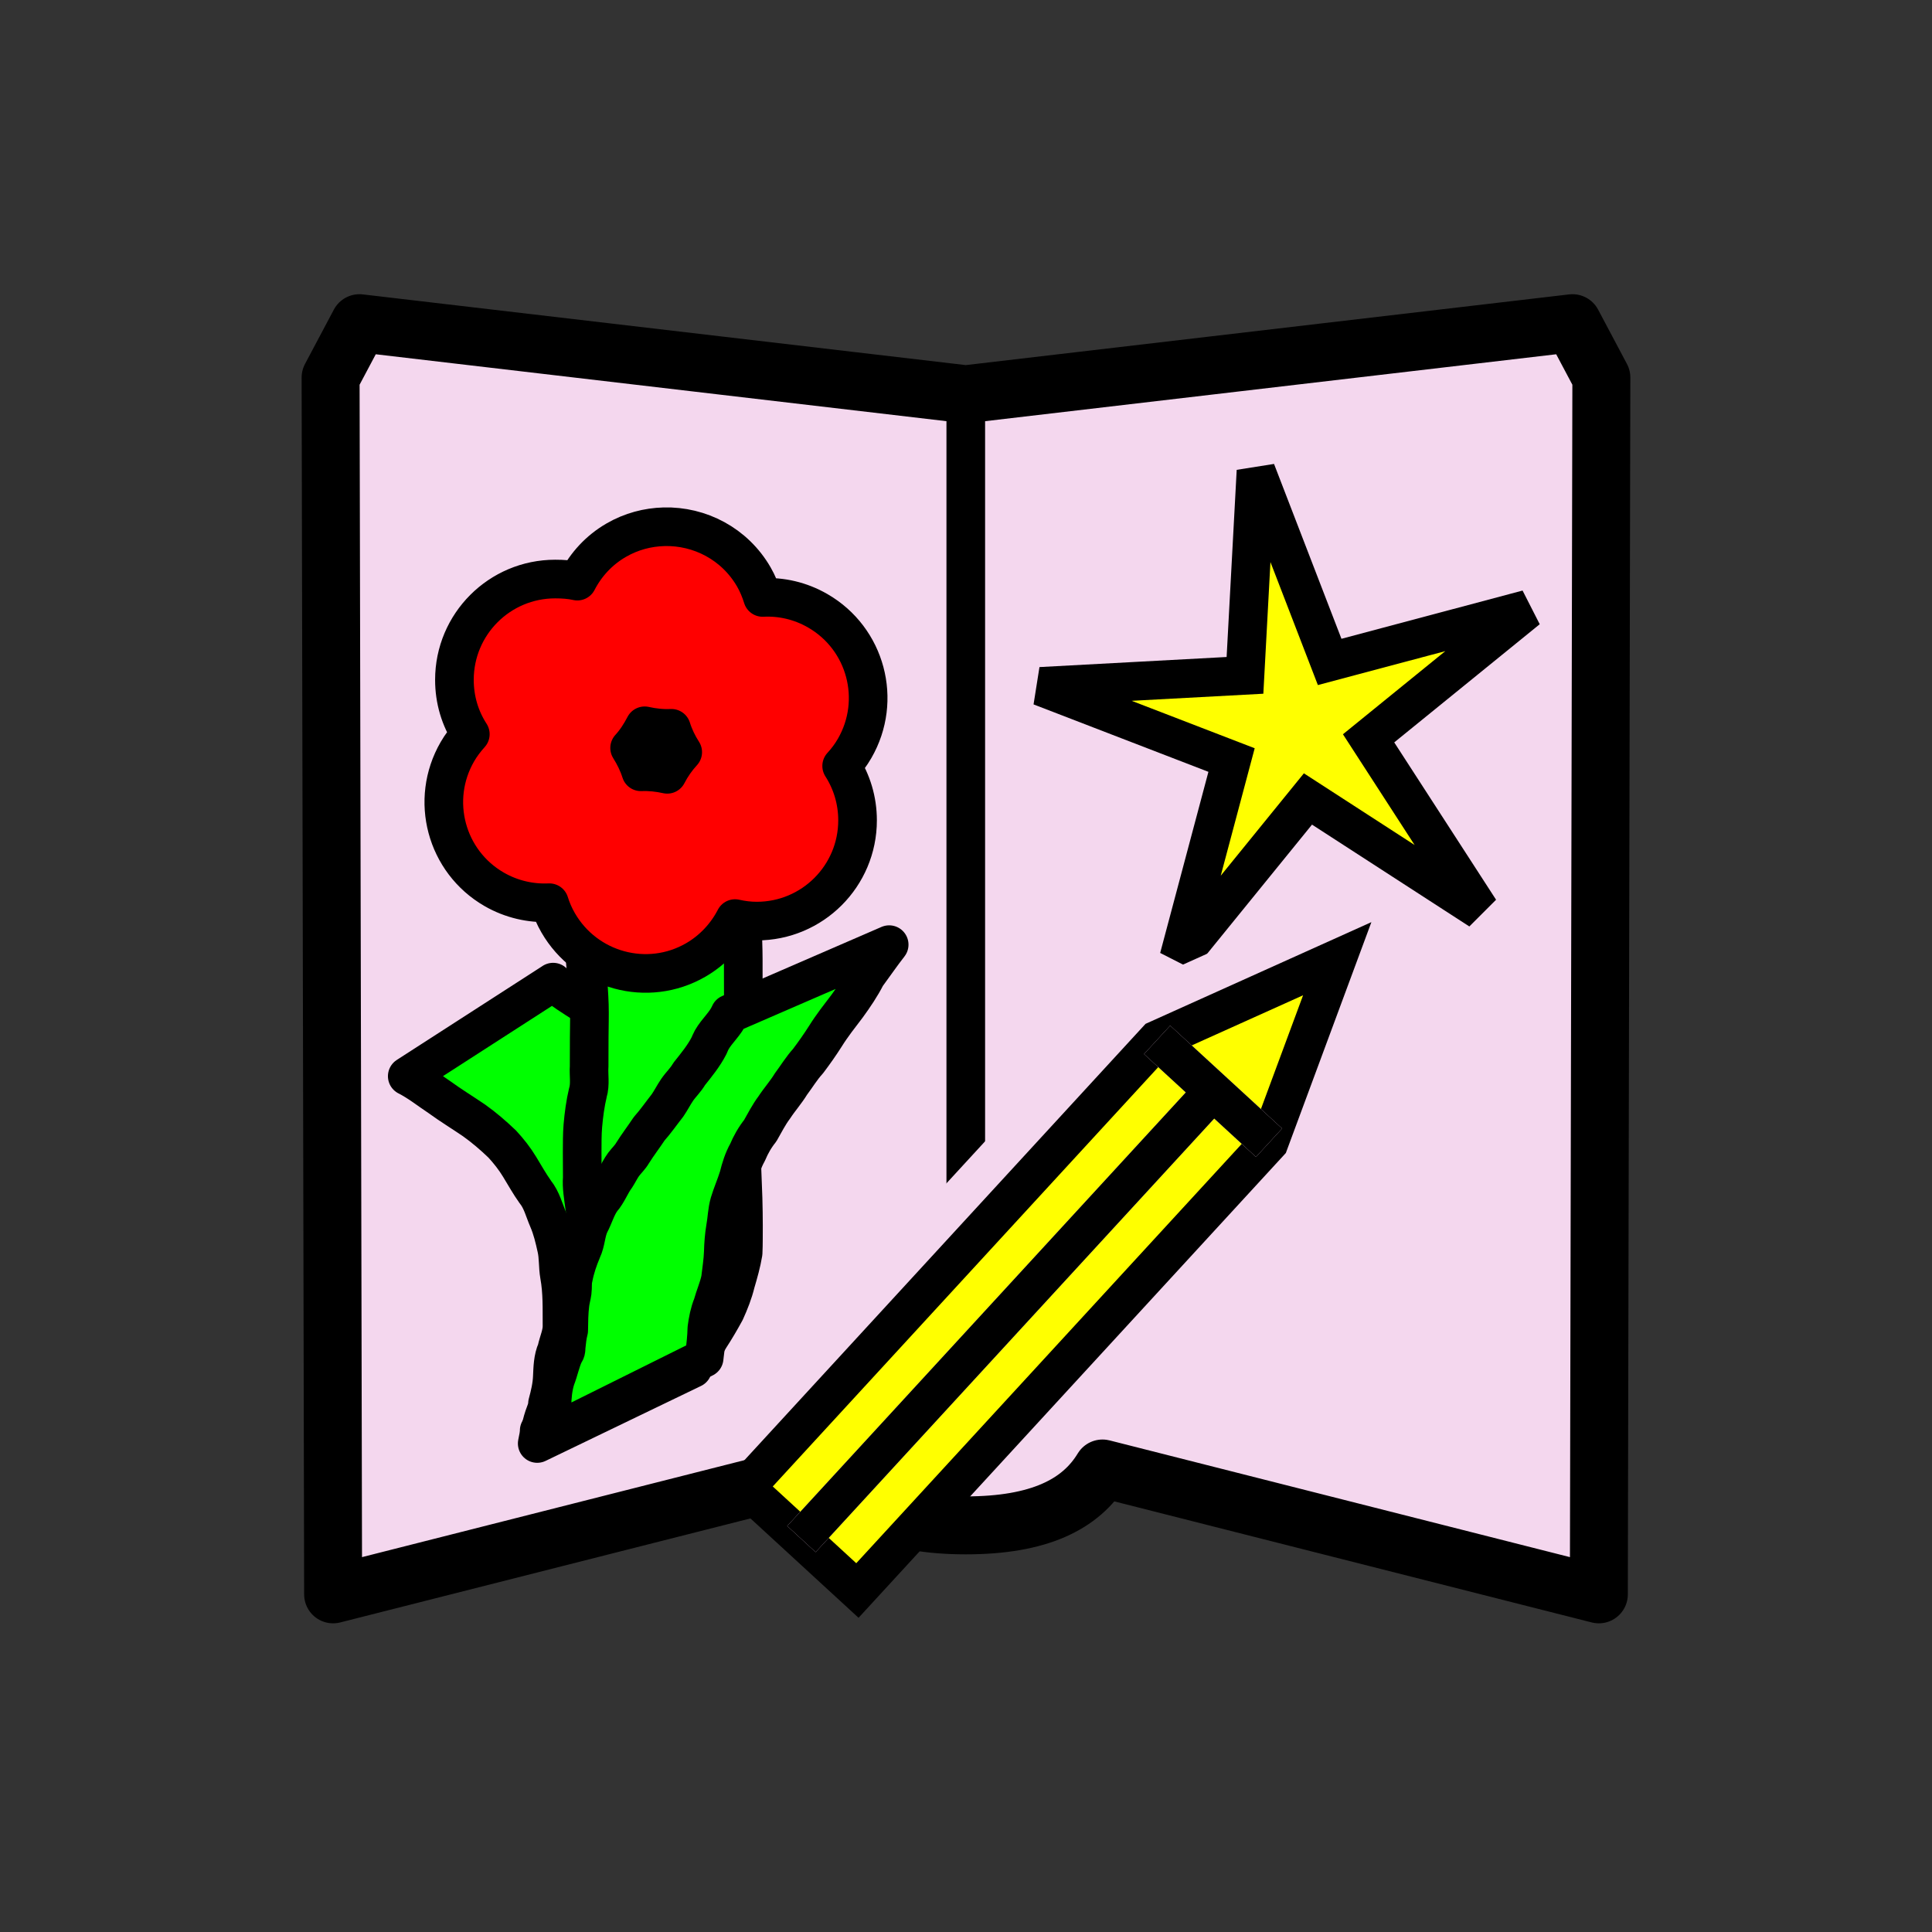 <?xml version="1.0" encoding="UTF-8" standalone="no"?>
<!-- Created with Inkscape (http://www.inkscape.org/) -->

<svg
   xmlns:dc="http://purl.org/dc/elements/1.1/"
   xmlns:cc="http://creativecommons.org/ns#"
   xmlns:rdf="http://www.w3.org/1999/02/22-rdf-syntax-ns#"
   xmlns:svg="http://www.w3.org/2000/svg"
   xmlns="http://www.w3.org/2000/svg"
   xmlns:sodipodi="http://sodipodi.sourceforge.net/DTD/sodipodi-0.dtd"
   xmlns:inkscape="http://www.inkscape.org/namespaces/inkscape"
   width="100.013"
   height="100.013"
   id="svg2"
   version="1.1"
   inkscape:version="0.48.5 r10040"
   sodipodi:docname="logo-round.svg"
   inkscape:export-filename="/home/user/androidsoft-coloring/images/logo.png"
   inkscape:export-xdpi="90"
   inkscape:export-ydpi="90">
  <rect width="100%" height="100%" fill="#333333" stroke="none"/>
  <defs
     id="defs4" />
  <sodipodi:namedview
     id="base"
     pagecolor="#ffffff"
     bordercolor="#666666"
     borderopacity="1.0"
     inkscape:pageopacity="0.0"
     inkscape:pageshadow="2"
     inkscape:zoom="11.313708"
     inkscape:cx="20.89364"
     inkscape:cy="57.039177"
     inkscape:document-units="px"
     inkscape:current-layer="layer1"
     showgrid="false"
     fit-margin-top="0"
     fit-margin-left="0"
     fit-margin-right="0"
     fit-margin-bottom="0"
     inkscape:object-nodes="false"
     inkscape:snap-midpoints="false"
     inkscape:snap-object-midpoints="false"
     inkscape:window-width="1920"
     inkscape:window-height="1036"
     inkscape:window-x="0"
     inkscape:window-y="44"
     inkscape:window-maximized="0"
     inkscape:snap-smooth-nodes="false"
     inkscape:object-paths="false"
     inkscape:snap-page="true">
    <inkscape:grid
       type="xygrid"
       id="grid3952"
       empspacing="5"
       visible="true"
       enabled="true"
       snapvisiblegridlinesonly="true"
       originx="-1.666px"
       originy="-2.181px" />
  </sodipodi:namedview>
  <g
     inkscape:label="Layer 1"
     inkscape:groupmode="layer"
     id="layer1"
     transform="translate(-174.523,-617.311)">
    <path
       style="fill:#f4d7ee;fill-opacity:1;stroke:#000000;stroke-width:3;stroke-linecap:butt;stroke-linejoin:round;stroke-miterlimit:4;stroke-opacity:1;stroke-dasharray:none"
       d="m 193.131,634.041 -1.494,2.814 0.13,62.99 25.694,-6.515 c 1.127,1.865 3.27,2.944 7.057,2.944 3.787,0 5.951,-1.079 7.078,-2.944 l 25.694,6.515 0.13,-62.99 -1.494,-2.814 -31.408,3.68 -31.387,-3.68 z"
       id="path2987"
       inkscape:connector-curvature="0" />
    <path
       sodipodi:type="star"
       style="fill:#ffff00;fill-opacity:1;stroke:#000000;stroke-width:2.196;stroke-miterlimit:4;stroke-opacity:1;stroke-dasharray:none"
       id="path3759"
       sodipodi:sides="5"
       sodipodi:cx="60.609154"
       sodipodi:cy="24.491096"
       sodipodi:r1="14.73079"
       sodipodi:r2="4.1447506"
       sodipodi:arg1="0.78539816"
       sodipodi:arg2="1.4137167"
       inkscape:flatsided="false"
       inkscape:rounded="0"
       inkscape:randomized="0"
       d="m 71.025,34.907 -9.768,-6.323 -7.336,9.032 2.995,-11.244 -10.856,-4.186 11.619,-0.626 0.626,-11.619 4.186,10.856 11.244,-2.995 -9.032,7.336 z"
       transform="matrix(0.911,0,0,0.911,186.426,632.631)"
       inkscape:transform-center-x="0.9362855"
       inkscape:transform-center-y="-0.93628667" />
    <path
       style="fill:none;stroke:#000000;stroke-width:2;stroke-linecap:butt;stroke-linejoin:miter;stroke-miterlimit:4;stroke-opacity:1;stroke-dasharray:none"
       d="m 224.518,637.72 0,42.133"
       id="path3950"
       inkscape:connector-curvature="0"
       sodipodi:nodetypes="cc" />
    <path
       sodipodi:nodetypes="cccccc"
       inkscape:connector-curvature="0"
       id="path3956"
       d="m 240.217,676.466 3.53,-9.526 -9.325,4.199 -13.904,15.125 6.077,5.02 z"
       style="fill:#ffff00;fill-opacity:1;stroke:#f4d7ee;stroke-width:6;stroke-linejoin:round;stroke-miterlimit:4;stroke-opacity:1;stroke-dasharray:none" />
    <path
       style="fill:#ffff00;fill-opacity:1;stroke:#000000;stroke-width:2;stroke-miterlimit:4;stroke-opacity:1;stroke-dasharray:none"
       d="m 240.217,676.466 3.53,-9.526 -9.325,4.199 -21.309,23.18 5.795,5.327 z"
       id="rect3775"
       inkscape:connector-curvature="0"
       sodipodi:nodetypes="cccccc" />
    <path
       inkscape:connector-curvature="0"
       id="path3958"
       d="m 216.01,696.983 21.546,-23.438"
       style="fill:none;stroke:#f4d7ee;stroke-width:2;stroke-linecap:butt;stroke-linejoin:miter;stroke-miterlimit:4;stroke-opacity:1;stroke-dasharray:none" />
    <path
       inkscape:connector-curvature="0"
       id="path3960"
       d="m 240.217,676.466 -5.795,-5.327"
       style="fill:none;stroke:#f4d7ee;stroke-width:2;stroke-linecap:butt;stroke-linejoin:miter;stroke-miterlimit:4;stroke-opacity:1;stroke-dasharray:none" />
    <path
       style="fill:none;stroke:#000000;stroke-width:2;stroke-linecap:butt;stroke-linejoin:miter;stroke-miterlimit:4;stroke-opacity:1;stroke-dasharray:none"
       d="m 216.01,696.983 21.546,-23.438"
       id="path3778"
       inkscape:connector-curvature="0" />
    <path
       style="fill:none;stroke:#000000;stroke-width:2;stroke-linecap:butt;stroke-linejoin:miter;stroke-miterlimit:4;stroke-opacity:1;stroke-dasharray:none"
       d="m 240.217,676.466 -5.795,-5.327"
       id="path3780"
       inkscape:connector-curvature="0" />
    <path
       style="fill:#00ff00;fill-opacity:1;stroke:#000000;stroke-width:2;stroke-linecap:round;stroke-linejoin:round;stroke-miterlimit:4;stroke-opacity:1;stroke-dasharray:none;stroke-dashoffset:0"
       id="path3787"
       d="m 203.156,668.153 c 0.498,0.442 1.064,0.787 1.624,1.143 0.562,0.451 1.177,0.826 1.766,1.239 0.57,0.381 1.068,0.849 1.565,1.317 0.421,0.401 0.739,0.885 1.04,1.378 0.26,0.41 0.505,0.83 0.795,1.22 0.347,0.5 0.531,1.075 0.739,1.64 0.244,0.506 0.393,1.038 0.522,1.581 0.117,0.49 0.175,0.992 0.207,1.495 0.074,0.451 0.127,0.903 0.162,1.359 0.023,0.442 0.033,0.885 0.029,1.328 0.036,0.497 -0.068,0.975 -0.187,1.453 -0.101,0.432 -0.239,0.852 -0.297,1.294 -0.03,0.497 -0.082,0.994 -0.177,1.483 -0.1,0.525 -0.271,1.029 -0.415,1.542 -0.109,0.355 -0.059,0.178 -0.149,0.53 0,0 -8.047,3.88 -8.047,3.88 l 0,0 c 0.076,-0.388 0.036,-0.194 0.121,-0.583 0.081,-0.261 0.132,-0.534 0.221,-0.792 0.078,-0.227 0.185,-0.442 0.19,-0.69 0.122,-0.451 0.231,-0.908 0.25,-1.376 0.022,-0.47 0.027,-0.956 0.221,-1.394 0.09,-0.429 0.29,-0.833 0.28,-1.274 -0.006,-0.428 0.005,-0.857 -0.009,-1.285 -0.013,-0.438 -0.045,-0.875 -0.124,-1.306 -0.083,-0.47 -0.041,-0.954 -0.15,-1.423 -0.11,-0.499 -0.228,-1 -0.432,-1.471 -0.209,-0.482 -0.331,-1.01 -0.667,-1.427 -0.297,-0.416 -0.544,-0.861 -0.81,-1.297 -0.257,-0.425 -0.567,-0.819 -0.904,-1.184 -0.459,-0.439 -0.94,-0.855 -1.458,-1.223 -0.591,-0.404 -1.204,-0.775 -1.782,-1.197 -0.556,-0.368 -1.079,-0.791 -1.675,-1.092 0,0 7.55,-4.866 7.55,-4.866 z"
       inkscape:connector-curvature="0" />
    <path
       style="fill:#00ff00;fill-opacity:1;stroke:#000000;stroke-width:2;stroke-linecap:round;stroke-linejoin:round;stroke-miterlimit:4;stroke-opacity:1;stroke-dasharray:none;stroke-dashoffset:0"
       id="path3791"
       d="m 210.386,654.721 c 0.239,0.892 0.484,1.782 0.735,2.67 0.237,0.786 0.572,1.537 0.851,2.308 0.285,0.658 0.437,1.35 0.569,2.05 0.119,0.559 0.216,1.123 0.258,1.693 0.084,0.602 0.135,1.206 0.156,1.813 0.016,0.566 0.043,1.131 0.044,1.697 0.006,0.496 -0.005,0.991 0.002,1.487 -9e-4,0.501 0.014,1.001 -0.019,1.501 -0.106,0.553 -0.219,1.104 -0.276,1.665 -0.037,0.428 -0.048,0.857 -0.048,1.287 -0.006,0.438 -0.004,0.875 -0.003,1.313 -0.008,0.457 8.3e-4,0.909 0.047,1.363 0.057,0.576 0.16,1.146 0.209,1.723 0.021,0.687 0.057,1.373 0.078,2.06 0.018,0.47 0.015,0.94 0.021,1.409 -0.004,0.47 0.004,0.94 -0.018,1.41 -0.087,0.522 -0.232,1.033 -0.382,1.54 -0.125,0.516 -0.319,1.005 -0.538,1.487 -0.254,0.466 -0.523,0.925 -0.814,1.37 -0.234,0.386 -0.428,0.795 -0.642,1.192 0,0 -8.181,3.609 -8.181,3.609 l 0,0 c 0.266,-0.368 0.483,-0.766 0.665,-1.182 0.138,-0.252 0.297,-0.473 0.451,-0.712 0.331,-0.516 -0.105,0.114 0.211,-0.44 0.035,-0.062 0.088,-0.112 0.131,-0.168 0.266,-0.412 0.492,-0.843 0.646,-1.31 0.124,-0.49 0.28,-0.969 0.408,-1.456 0.157,-0.39 0.032,-0.852 0.068,-1.266 0.007,-0.474 0.007,-0.949 0.021,-1.423 0.011,-0.668 0.03,-1.338 -0.032,-2.005 -0.05,-0.567 -0.142,-1.126 -0.225,-1.688 -0.06,-0.48 -0.153,-0.954 -0.113,-1.441 -9.7e-4,-0.438 -0.002,-0.876 -0.006,-1.314 0.004,-0.457 -0.003,-0.915 0.035,-1.371 0.051,-0.578 0.126,-1.152 0.261,-1.717 0.134,-0.437 0.034,-0.918 0.065,-1.37 0.007,-0.496 -0.003,-0.992 0.004,-1.488 2.3e-4,-0.562 0.025,-1.125 0.007,-1.687 -0.023,-0.577 -0.047,-1.156 -0.147,-1.726 -0.098,-0.551 -0.066,-1.12 -0.193,-1.669 -0.124,-0.662 -0.217,-1.331 -0.518,-1.944 -0.232,-0.8 -0.546,-1.575 -0.784,-2.373 -0.266,-0.855 -0.44,-1.744 -0.835,-2.554 0,0 7.832,-4.341 7.832,-4.341 z"
       inkscape:connector-curvature="0" />
    <path
       style="fill:#00ff00;fill-opacity:1;stroke:#000000;stroke-width:2;stroke-linecap:round;stroke-linejoin:round;stroke-miterlimit:4;stroke-opacity:1;stroke-dasharray:none;stroke-dashoffset:0"
       id="path3789"
       d="m 220.552,666.214 c -0.41,0.522 -0.782,1.072 -1.177,1.605 -0.283,0.558 -0.632,1.07 -0.999,1.575 -0.388,0.51 -0.784,1.011 -1.123,1.555 -0.282,0.444 -0.586,0.876 -0.903,1.295 -0.333,0.363 -0.585,0.788 -0.88,1.18 -0.258,0.426 -0.593,0.797 -0.864,1.213 -0.286,0.379 -0.495,0.8 -0.73,1.209 -0.274,0.343 -0.488,0.718 -0.657,1.122 -0.224,0.395 -0.354,0.825 -0.463,1.262 -0.141,0.457 -0.336,0.895 -0.474,1.353 -0.121,0.418 -0.124,0.853 -0.204,1.279 -0.07,0.418 -0.102,0.841 -0.113,1.264 -0.015,0.469 -0.094,0.936 -0.147,1.403 -0.096,0.461 -0.29,0.89 -0.414,1.342 -0.158,0.389 -0.235,0.794 -0.29,1.207 -0.008,0.449 -0.06,0.89 -0.117,1.334 -0.008,0.067 -0.015,0.134 -0.023,0.201 0,0 -8.036,3.994 -8.036,3.994 l 0,0 c 0.006,-0.073 0.013,-0.146 0.019,-0.219 0.048,-0.435 0.149,-0.86 0.138,-1.298 0.01,-0.473 0.051,-0.956 0.196,-1.408 0.168,-0.422 0.247,-0.875 0.439,-1.29 0.028,-0.053 0.068,-0.101 0.083,-0.158 0.019,-0.071 0.012,-0.146 0.02,-0.219 0.028,-0.28 0.058,-0.563 0.13,-0.835 0.008,-0.456 0.008,-0.913 0.067,-1.367 0.024,-0.213 0.087,-0.415 0.115,-0.626 0.032,-0.239 -0.004,-0.487 0.058,-0.724 0.095,-0.501 0.256,-0.971 0.454,-1.44 0.202,-0.422 0.193,-0.912 0.392,-1.339 0.223,-0.415 0.341,-0.882 0.619,-1.268 0.322,-0.368 0.456,-0.795 0.744,-1.182 0.137,-0.212 0.244,-0.446 0.395,-0.648 0.149,-0.199 0.337,-0.369 0.462,-0.587 0.269,-0.429 0.578,-0.831 0.858,-1.254 0.344,-0.385 0.631,-0.806 0.951,-1.211 0.179,-0.261 0.321,-0.545 0.498,-0.805 0.192,-0.281 0.452,-0.518 0.621,-0.818 0.371,-0.467 0.758,-0.936 1.03,-1.468 0.047,-0.102 0.086,-0.208 0.141,-0.305 0.271,-0.475 0.718,-0.838 0.935,-1.348 0,0 8.25,-3.578 8.25,-3.578 z"
       inkscape:connector-curvature="0" />
    <path
       inkscape:connector-curvature="0"
       style="fill:#ff0000;fill-opacity:1;stroke:#000000;stroke-width:2;stroke-linecap:round;stroke-linejoin:round;stroke-miterlimit:4;stroke-opacity:1;stroke-dasharray:none;stroke-dashoffset:0"
       d="m 208.892,644.58 c -0.841,0.022 -1.688,0.242 -2.468,0.693 -0.896,0.517 -1.57,1.266 -2.013,2.121 -0.367,-0.082 -0.756,-0.108 -1.147,-0.108 -2.882,0 -5.217,2.335 -5.217,5.217 0,1.042 0.296,1.999 0.823,2.814 -0.247,0.272 -0.48,0.578 -0.671,0.909 -1.441,2.495 -0.591,5.681 1.905,7.122 0.897,0.518 1.894,0.737 2.857,0.693 0.113,0.359 0.259,0.7 0.455,1.039 1.441,2.495 4.626,3.367 7.122,1.926 0.898,-0.519 1.592,-1.285 2.035,-2.143 0.367,0.082 0.734,0.13 1.126,0.13 2.882,0 5.217,-2.335 5.217,-5.217 0,-1.036 -0.302,-2.003 -0.823,-2.814 0.255,-0.277 0.475,-0.57 0.671,-0.909 1.441,-2.495 0.591,-5.681 -1.905,-7.122 -0.902,-0.521 -1.889,-0.741 -2.857,-0.693 -0.113,-0.359 -0.259,-0.722 -0.455,-1.061 -0.991,-1.716 -2.804,-2.646 -4.654,-2.598 z m -0.996,10.303 c 0.455,0.102 0.916,0.151 1.385,0.13 0.138,0.439 0.334,0.843 0.584,1.234 -0.317,0.345 -0.584,0.727 -0.801,1.147 -0.443,-0.099 -0.906,-0.149 -1.364,-0.13 -0.136,-0.431 -0.341,-0.849 -0.584,-1.234 0.312,-0.339 0.565,-0.735 0.779,-1.147 z"
       id="path3827" />
  </g>
</svg>

